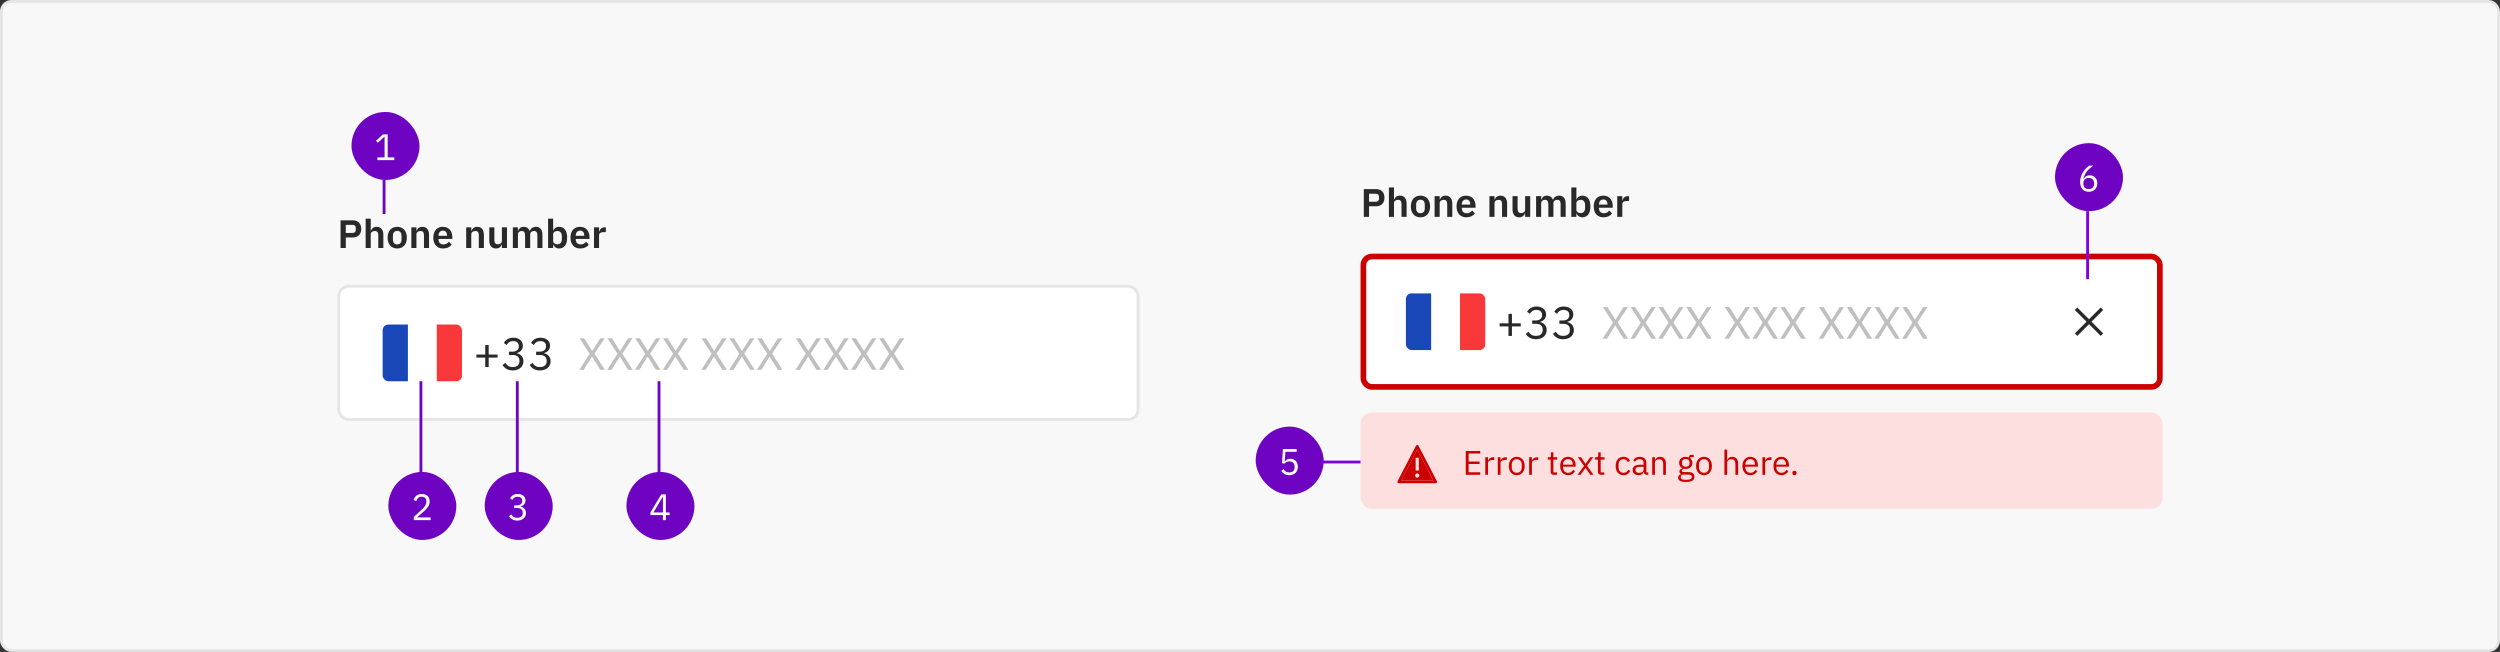 <svg width="882" height="230" viewBox="0 0 882 230" fill="none" xmlns="http://www.w3.org/2000/svg">
<rect x="0" y="0" width="882" height="230" fill="#333333" stroke="none"/>
<rect x="0.5" y="0.5" width="881" height="229" rx="3.5" fill="#F8F8F8"/>
<path d="M121.996 87.5V83.776H124.544C126.35 83.776 127.442 82.572 127.442 80.752C127.442 78.946 126.35 77.728 124.544 77.728H120.148V87.5H121.996ZM121.996 79.338H124.376C125.09 79.338 125.524 79.716 125.524 80.43V81.074C125.524 81.788 125.09 82.18 124.376 82.18H121.996V79.338ZM129.005 87.5H130.797V82.67C130.797 81.886 131.511 81.494 132.253 81.494C133.107 81.494 133.457 82.026 133.457 83.062V87.5H135.249V82.88C135.249 81.06 134.409 80.024 132.911 80.024C131.777 80.024 131.161 80.626 130.867 81.41H130.797V77.14H129.005V87.5ZM140.133 87.668C142.233 87.668 143.535 86.184 143.535 83.832C143.535 81.494 142.233 80.024 140.133 80.024C138.047 80.024 136.745 81.494 136.745 83.832C136.745 86.184 138.047 87.668 140.133 87.668ZM140.133 86.226C139.209 86.226 138.621 85.624 138.621 84.518V83.16C138.621 82.068 139.209 81.466 140.133 81.466C141.071 81.466 141.659 82.068 141.659 83.16V84.518C141.659 85.624 141.071 86.226 140.133 86.226ZM146.916 87.5V82.67C146.916 81.886 147.63 81.494 148.372 81.494C149.226 81.494 149.576 82.026 149.576 83.062V87.5H151.368V82.88C151.368 81.06 150.528 80.024 149.03 80.024C147.896 80.024 147.28 80.626 146.986 81.41H146.916V80.192H145.124V87.5H146.916ZM156.308 87.668C157.666 87.668 158.73 87.15 159.332 86.324L158.366 85.246C157.918 85.82 157.386 86.24 156.504 86.24C155.328 86.24 154.726 85.526 154.726 84.476V84.294H159.584V83.706C159.584 81.704 158.534 80.024 156.252 80.024C154.11 80.024 152.864 81.522 152.864 83.832C152.864 86.17 154.152 87.668 156.308 87.668ZM156.28 81.368C157.204 81.368 157.722 82.054 157.722 83.062V83.188H154.726V83.076C154.726 82.068 155.342 81.368 156.28 81.368ZM166.262 87.5V82.67C166.262 81.886 166.976 81.494 167.718 81.494C168.572 81.494 168.922 82.026 168.922 83.062V87.5H170.714V82.88C170.714 81.06 169.874 80.024 168.376 80.024C167.242 80.024 166.626 80.626 166.332 81.41H166.262V80.192H164.47V87.5H166.262ZM177.068 87.5H178.86V80.192H177.068V85.022C177.068 85.806 176.354 86.184 175.64 86.184C174.786 86.184 174.408 85.638 174.408 84.63V80.192H172.616V84.812C172.616 86.632 173.456 87.668 174.954 87.668C176.158 87.668 176.746 87.01 176.998 86.282H177.068V87.5ZM182.723 87.5V82.67C182.723 81.886 183.395 81.494 184.081 81.494C184.879 81.494 185.257 82.012 185.257 83.062V87.5H187.049V82.67C187.049 81.886 187.707 81.494 188.407 81.494C189.205 81.494 189.583 82.012 189.583 83.062V87.5H191.375V82.88C191.375 81.06 190.563 80.024 189.135 80.024C187.973 80.024 187.161 80.682 186.895 81.494H186.867C186.517 80.514 185.747 80.024 184.753 80.024C183.661 80.024 183.073 80.64 182.793 81.41H182.723V80.192H180.931V87.5H182.723ZM193.358 87.5H195.15V86.282H195.206C195.486 87.108 196.256 87.668 197.222 87.668C199.07 87.668 200.092 86.282 200.092 83.832C200.092 81.396 199.07 80.024 197.222 80.024C196.256 80.024 195.472 80.556 195.206 81.396H195.15V77.14H193.358V87.5ZM196.648 86.184C195.794 86.184 195.15 85.75 195.15 84.994V82.67C195.15 81.956 195.794 81.494 196.648 81.494C197.572 81.494 198.216 82.18 198.216 83.216V84.476C198.216 85.512 197.572 86.184 196.648 86.184ZM204.707 87.668C206.065 87.668 207.129 87.15 207.731 86.324L206.765 85.246C206.317 85.82 205.785 86.24 204.903 86.24C203.727 86.24 203.125 85.526 203.125 84.476V84.294H207.983V83.706C207.983 81.704 206.933 80.024 204.651 80.024C202.509 80.024 201.263 81.522 201.263 83.832C201.263 86.17 202.551 87.668 204.707 87.668ZM204.679 81.368C205.603 81.368 206.121 82.054 206.121 83.062V83.188H203.125V83.076C203.125 82.068 203.741 81.368 204.679 81.368ZM211.351 87.5V83.02C211.351 82.222 211.981 81.886 213.185 81.886H213.745V80.192H213.353C212.191 80.192 211.603 80.934 211.421 81.704H211.351V80.192H209.559V87.5H211.351Z" fill="#292929"/>
<rect x="119" y="100.5" width="283" height="48" rx="4" fill="white"/>
<g clip-path="url(#clip0_4528_120841)">
<g clip-path="url(#clip1_4528_120841)">
<rect x="135" y="114.5" width="28" height="20" rx="2" fill="white"/>
<path fill-rule="evenodd" clip-rule="evenodd" d="M135 114.5H143.909V134.5H135V114.5Z" fill="#1A47B8"/>
<path fill-rule="evenodd" clip-rule="evenodd" d="M154.091 114.5H163V134.5H154.091V114.5Z" fill="#F93939"/>
</g>
</g>
<path d="M172.408 129.508V126.164H175.528V125.076H172.408V121.732H171.192V125.076H168.072V126.164H171.192V129.508H172.408ZM179.554 124.068V125.236H180.866C182.434 125.236 183.266 125.988 183.266 127.3V127.428C183.266 128.74 182.434 129.492 180.866 129.492C179.506 129.492 178.85 128.9 178.274 128.02L177.266 128.788C177.954 129.748 178.946 130.692 180.882 130.692C183.154 130.692 184.674 129.364 184.674 127.444C184.674 125.764 183.522 124.868 182.322 124.628V124.564C183.506 124.26 184.466 123.396 184.466 121.956C184.466 120.148 182.962 119.14 181.074 119.14C179.282 119.14 178.306 120.068 177.746 120.964L178.738 121.732C179.202 120.884 179.89 120.34 181.042 120.34C182.226 120.34 183.042 120.932 183.042 122.1V122.212C183.042 123.284 182.274 124.068 180.77 124.068H179.554ZM189.148 124.068V125.236H190.46C192.028 125.236 192.86 125.988 192.86 127.3V127.428C192.86 128.74 192.028 129.492 190.46 129.492C189.1 129.492 188.444 128.9 187.868 128.02L186.86 128.788C187.548 129.748 188.539 130.692 190.476 130.692C192.748 130.692 194.267 129.364 194.267 127.444C194.267 125.764 193.116 124.868 191.916 124.628V124.564C193.1 124.26 194.06 123.396 194.06 121.956C194.06 120.148 192.556 119.14 190.668 119.14C188.876 119.14 187.9 120.068 187.34 120.964L188.332 121.732C188.796 120.884 189.484 120.34 190.636 120.34C191.82 120.34 192.636 120.932 192.636 122.1V122.212C192.636 123.284 191.868 124.068 190.364 124.068H189.148Z" fill="#292929"/>
<path d="M204.384 130.5H205.92L208.848 125.812H208.88L211.808 130.5H213.424L209.744 124.772L213.328 119.332H211.792L208.928 123.78H208.896L206.096 119.332H204.48L208.032 124.82L204.384 130.5ZM214.197 130.5H215.733L218.661 125.812H218.693L221.621 130.5H223.237L219.557 124.772L223.141 119.332H221.605L218.741 123.78H218.709L215.909 119.332H214.293L217.845 124.82L214.197 130.5ZM224.009 130.5H225.545L228.473 125.812H228.505L231.433 130.5H233.049L229.369 124.772L232.953 119.332H231.417L228.553 123.78H228.521L225.721 119.332H224.105L227.657 124.82L224.009 130.5ZM233.822 130.5H235.358L238.286 125.812H238.318L241.246 130.5H242.862L239.182 124.772L242.766 119.332H241.23L238.366 123.78H238.334L235.534 119.332H233.918L237.47 124.82L233.822 130.5ZM247.415 130.5H248.951L251.879 125.812H251.911L254.839 130.5H256.455L252.775 124.772L256.359 119.332H254.823L251.959 123.78H251.927L249.127 119.332H247.511L251.063 124.82L247.415 130.5ZM257.228 130.5H258.764L261.692 125.812H261.724L264.652 130.5H266.268L262.588 124.772L266.172 119.332H264.636L261.772 123.78H261.74L258.94 119.332H257.324L260.876 124.82L257.228 130.5ZM267.04 130.5H268.576L271.504 125.812H271.536L274.464 130.5H276.08L272.4 124.772L275.984 119.332H274.448L271.584 123.78H271.552L268.752 119.332H267.136L270.688 124.82L267.04 130.5ZM280.634 130.5H282.17L285.098 125.812H285.13L288.058 130.5H289.674L285.994 124.772L289.578 119.332H288.042L285.178 123.78H285.146L282.346 119.332H280.73L284.282 124.82L280.634 130.5ZM290.447 130.5H291.983L294.911 125.812H294.943L297.871 130.5H299.487L295.807 124.772L299.391 119.332H297.855L294.991 123.78H294.959L292.159 119.332H290.543L294.095 124.82L290.447 130.5ZM300.259 130.5H301.795L304.723 125.812H304.755L307.683 130.5H309.299L305.619 124.772L309.203 119.332H307.667L304.803 123.78H304.771L301.971 119.332H300.355L303.907 124.82L300.259 130.5ZM310.072 130.5H311.608L314.536 125.812H314.568L317.496 130.5H319.112L315.432 124.772L319.016 119.332H317.48L314.616 123.78H314.584L311.784 119.332H310.168L313.72 124.82L310.072 130.5Z" fill="#BFBFBF"/>
<rect x="119.5" y="101" width="282" height="47" rx="3.5" stroke="black" stroke-opacity="0.102"/>
<rect x="124" y="39.5" width="24" height="24" rx="12" fill="#6E04C1"/>
<path d="M139.111 56.5V55.538H136.771V47.426H135.068L132.663 49.675L133.3 50.364L135.588 48.232H135.679V55.538H133.144V56.5H139.111Z" fill="white"/>
<line x1="135.5" y1="63.5" x2="135.5" y2="75.5" stroke="#6E04C1"/>
<rect x="137" y="166.5" width="24" height="24" rx="12" fill="#6E04C1"/>
<path d="M151.929 182.538H147.158L149.602 180.341C150.759 179.301 151.591 178.313 151.591 176.909C151.591 175.362 150.577 174.27 148.809 174.27C147.054 174.27 146.248 175.336 145.897 176.402L146.872 176.779C147.119 175.921 147.639 175.245 148.757 175.245C149.875 175.245 150.434 175.934 150.434 176.935V177.091C150.434 177.962 149.784 178.872 148.939 179.652L145.975 182.382V183.5H151.929V182.538Z" fill="white"/>
<line x1="148.5" y1="134.5" x2="148.5" y2="169.5" stroke="#6E04C1"/>
<rect x="171" y="166.5" width="24" height="24" rx="12" fill="#6E04C1"/>
<path d="M181.405 178.274V179.223H182.471C183.745 179.223 184.421 179.834 184.421 180.9V181.004C184.421 182.07 183.745 182.681 182.471 182.681C181.366 182.681 180.833 182.2 180.365 181.485L179.546 182.109C180.105 182.889 180.911 183.656 182.484 183.656C184.33 183.656 185.565 182.577 185.565 181.017C185.565 179.652 184.629 178.924 183.654 178.729V178.677C184.616 178.43 185.396 177.728 185.396 176.558C185.396 175.089 184.174 174.27 182.64 174.27C181.184 174.27 180.391 175.024 179.936 175.752L180.742 176.376C181.119 175.687 181.678 175.245 182.614 175.245C183.576 175.245 184.239 175.726 184.239 176.675V176.766C184.239 177.637 183.615 178.274 182.393 178.274H181.405Z" fill="white"/>
<line x1="182.5" y1="134.5" x2="182.5" y2="169.5" stroke="#6E04C1"/>
<rect x="221" y="166.5" width="24" height="24" rx="12" fill="#6E04C1"/>
<path d="M234.915 183.5V181.719H236.228V180.809H234.915V174.426H233.29L229.494 180.757V181.719H233.875V183.5H234.915ZM233.81 175.271H233.875V180.809H230.521L233.81 175.271Z" fill="white"/>
<line x1="232.5" y1="134.5" x2="232.5" y2="169.5" stroke="#6E04C1"/>
<path d="M482.996 76.5V72.776H485.544C487.35 72.776 488.442 71.572 488.442 69.752C488.442 67.946 487.35 66.728 485.544 66.728H481.148V76.5H482.996ZM482.996 68.338H485.376C486.09 68.338 486.524 68.716 486.524 69.43V70.074C486.524 70.788 486.09 71.18 485.376 71.18H482.996V68.338ZM490.005 76.5H491.797V71.67C491.797 70.886 492.511 70.494 493.253 70.494C494.107 70.494 494.457 71.026 494.457 72.062V76.5H496.249V71.88C496.249 70.06 495.409 69.024 493.911 69.024C492.777 69.024 492.161 69.626 491.867 70.41H491.797V66.14H490.005V76.5ZM501.133 76.668C503.233 76.668 504.535 75.184 504.535 72.832C504.535 70.494 503.233 69.024 501.133 69.024C499.047 69.024 497.745 70.494 497.745 72.832C497.745 75.184 499.047 76.668 501.133 76.668ZM501.133 75.226C500.209 75.226 499.621 74.624 499.621 73.518V72.16C499.621 71.068 500.209 70.466 501.133 70.466C502.071 70.466 502.659 71.068 502.659 72.16V73.518C502.659 74.624 502.071 75.226 501.133 75.226ZM507.916 76.5V71.67C507.916 70.886 508.63 70.494 509.372 70.494C510.226 70.494 510.576 71.026 510.576 72.062V76.5H512.368V71.88C512.368 70.06 511.528 69.024 510.03 69.024C508.896 69.024 508.28 69.626 507.986 70.41H507.916V69.192H506.124V76.5H507.916ZM517.308 76.668C518.666 76.668 519.73 76.15 520.332 75.324L519.366 74.246C518.918 74.82 518.386 75.24 517.504 75.24C516.328 75.24 515.726 74.526 515.726 73.476V73.294H520.584V72.706C520.584 70.704 519.534 69.024 517.252 69.024C515.11 69.024 513.864 70.522 513.864 72.832C513.864 75.17 515.152 76.668 517.308 76.668ZM517.28 70.368C518.204 70.368 518.722 71.054 518.722 72.062V72.188H515.726V72.076C515.726 71.068 516.342 70.368 517.28 70.368ZM527.262 76.5V71.67C527.262 70.886 527.976 70.494 528.718 70.494C529.572 70.494 529.922 71.026 529.922 72.062V76.5H531.714V71.88C531.714 70.06 530.874 69.024 529.376 69.024C528.242 69.024 527.626 69.626 527.332 70.41H527.262V69.192H525.47V76.5H527.262ZM538.068 76.5H539.86V69.192H538.068V74.022C538.068 74.806 537.354 75.184 536.64 75.184C535.786 75.184 535.408 74.638 535.408 73.63V69.192H533.616V73.812C533.616 75.632 534.456 76.668 535.954 76.668C537.158 76.668 537.746 76.01 537.998 75.282H538.068V76.5ZM543.723 76.5V71.67C543.723 70.886 544.395 70.494 545.081 70.494C545.879 70.494 546.257 71.012 546.257 72.062V76.5H548.049V71.67C548.049 70.886 548.707 70.494 549.407 70.494C550.205 70.494 550.583 71.012 550.583 72.062V76.5H552.375V71.88C552.375 70.06 551.563 69.024 550.135 69.024C548.973 69.024 548.161 69.682 547.895 70.494H547.867C547.517 69.514 546.747 69.024 545.753 69.024C544.661 69.024 544.073 69.64 543.793 70.41H543.723V69.192H541.931V76.5H543.723ZM554.358 76.5H556.15V75.282H556.206C556.486 76.108 557.256 76.668 558.222 76.668C560.07 76.668 561.092 75.282 561.092 72.832C561.092 70.396 560.07 69.024 558.222 69.024C557.256 69.024 556.472 69.556 556.206 70.396H556.15V66.14H554.358V76.5ZM557.648 75.184C556.794 75.184 556.15 74.75 556.15 73.994V71.67C556.15 70.956 556.794 70.494 557.648 70.494C558.572 70.494 559.216 71.18 559.216 72.216V73.476C559.216 74.512 558.572 75.184 557.648 75.184ZM565.707 76.668C567.065 76.668 568.129 76.15 568.731 75.324L567.765 74.246C567.317 74.82 566.785 75.24 565.903 75.24C564.727 75.24 564.125 74.526 564.125 73.476V73.294H568.983V72.706C568.983 70.704 567.933 69.024 565.651 69.024C563.509 69.024 562.263 70.522 562.263 72.832C562.263 75.17 563.551 76.668 565.707 76.668ZM565.679 70.368C566.603 70.368 567.121 71.054 567.121 72.062V72.188H564.125V72.076C564.125 71.068 564.741 70.368 565.679 70.368ZM572.351 76.5V72.02C572.351 71.222 572.981 70.886 574.185 70.886H574.745V69.192H574.353C573.191 69.192 572.603 69.934 572.421 70.704H572.351V69.192H570.559V76.5H572.351Z" fill="#292929"/>
<rect x="481" y="90.5" width="281" height="46" rx="3" fill="white"/>
<g clip-path="url(#clip2_4528_120841)">
<g clip-path="url(#clip3_4528_120841)">
<rect x="496" y="103.5" width="28" height="20" rx="2" fill="white"/>
<path fill-rule="evenodd" clip-rule="evenodd" d="M496 103.5H504.909V123.5H496V103.5Z" fill="#1A47B8"/>
<path fill-rule="evenodd" clip-rule="evenodd" d="M515.091 103.5H524V123.5H515.091V103.5Z" fill="#F93939"/>
</g>
</g>
<path d="M533.408 118.508V115.164H536.528V114.076H533.408V110.732H532.192V114.076H529.072V115.164H532.192V118.508H533.408ZM540.554 113.068V114.236H541.866C543.434 114.236 544.266 114.988 544.266 116.3V116.428C544.266 117.74 543.434 118.492 541.866 118.492C540.506 118.492 539.85 117.9 539.274 117.02L538.266 117.788C538.954 118.748 539.946 119.692 541.882 119.692C544.154 119.692 545.674 118.364 545.674 116.444C545.674 114.764 544.522 113.868 543.322 113.628V113.564C544.506 113.26 545.466 112.396 545.466 110.956C545.466 109.148 543.962 108.14 542.074 108.14C540.282 108.14 539.306 109.068 538.746 109.964L539.738 110.732C540.202 109.884 540.89 109.34 542.042 109.34C543.226 109.34 544.042 109.932 544.042 111.1V111.212C544.042 112.284 543.274 113.068 541.77 113.068H540.554ZM550.148 113.068V114.236H551.46C553.028 114.236 553.86 114.988 553.86 116.3V116.428C553.86 117.74 553.028 118.492 551.46 118.492C550.1 118.492 549.444 117.9 548.868 117.02L547.86 117.788C548.548 118.748 549.539 119.692 551.476 119.692C553.748 119.692 555.267 118.364 555.267 116.444C555.267 114.764 554.116 113.868 552.916 113.628V113.564C554.1 113.26 555.06 112.396 555.06 110.956C555.06 109.148 553.556 108.14 551.668 108.14C549.876 108.14 548.9 109.068 548.34 109.964L549.332 110.732C549.796 109.884 550.484 109.34 551.636 109.34C552.82 109.34 553.636 109.932 553.636 111.1V111.212C553.636 112.284 552.868 113.068 551.364 113.068H550.148Z" fill="#292929"/>
<path d="M565.384 119.5H566.92L569.848 114.812H569.88L572.808 119.5H574.424L570.744 113.772L574.328 108.332H572.792L569.928 112.78H569.896L567.096 108.332H565.48L569.032 113.82L565.384 119.5ZM575.197 119.5H576.733L579.661 114.812H579.693L582.621 119.5H584.237L580.557 113.772L584.141 108.332H582.605L579.741 112.78H579.709L576.909 108.332H575.293L578.845 113.82L575.197 119.5ZM585.009 119.5H586.545L589.473 114.812H589.505L592.433 119.5H594.049L590.369 113.772L593.953 108.332H592.417L589.553 112.78H589.521L586.721 108.332H585.105L588.657 113.82L585.009 119.5ZM594.822 119.5H596.358L599.286 114.812H599.318L602.246 119.5H603.862L600.182 113.772L603.766 108.332H602.23L599.366 112.78H599.334L596.534 108.332H594.918L598.47 113.82L594.822 119.5ZM608.415 119.5H609.951L612.879 114.812H612.911L615.839 119.5H617.455L613.775 113.772L617.359 108.332H615.823L612.959 112.78H612.927L610.127 108.332H608.511L612.063 113.82L608.415 119.5ZM618.228 119.5H619.764L622.692 114.812H622.724L625.652 119.5H627.268L623.588 113.772L627.172 108.332H625.636L622.772 112.78H622.74L619.94 108.332H618.324L621.876 113.82L618.228 119.5ZM628.04 119.5H629.576L632.504 114.812H632.536L635.464 119.5H637.08L633.4 113.772L636.984 108.332H635.448L632.584 112.78H632.552L629.752 108.332H628.136L631.688 113.82L628.04 119.5ZM641.634 119.5H643.17L646.098 114.812H646.13L649.058 119.5H650.674L646.994 113.772L650.578 108.332H649.042L646.178 112.78H646.146L643.346 108.332H641.73L645.282 113.82L641.634 119.5ZM651.447 119.5H652.983L655.911 114.812H655.943L658.871 119.5H660.487L656.807 113.772L660.391 108.332H658.855L655.991 112.78H655.959L653.159 108.332H651.543L655.095 113.82L651.447 119.5ZM661.259 119.5H662.795L665.723 114.812H665.755L668.683 119.5H670.299L666.619 113.772L670.203 108.332H668.667L665.803 112.78H665.771L662.971 108.332H661.355L664.907 113.82L661.259 119.5ZM671.072 119.5H672.608L675.536 114.812H675.568L678.496 119.5H680.112L676.432 113.772L680.016 108.332H678.48L675.616 112.78H675.584L672.784 108.332H671.168L674.72 113.82L671.072 119.5Z" fill="#BFBFBF"/>
<path d="M742 109.375L741.125 108.5L737 112.625L732.875 108.5L732 109.375L736.125 113.5L732 117.625L732.875 118.5L737 114.375L741.125 118.5L742 117.625L737.875 113.5L742 109.375Z" fill="#292929"/>
<rect x="481" y="90.5" width="281" height="46" rx="3" stroke="#CC0000" stroke-width="2"/>
<rect x="480" y="145.5" width="283" height="34" rx="4" fill="#FEDFDF"/>
<path d="M500.001 158.586H499.999L494.324 169.498L494.325 169.5H505.675L505.676 169.498L500.001 158.586ZM499.437 161.5H500.562V166H499.437V161.5ZM500 168.5C499.852 168.5 499.707 168.456 499.583 168.374C499.46 168.291 499.364 168.174 499.307 168.037C499.25 167.9 499.235 167.749 499.264 167.604C499.293 167.458 499.365 167.325 499.47 167.22C499.574 167.115 499.708 167.043 499.854 167.014C499.999 166.985 500.15 167 500.287 167.057C500.424 167.114 500.541 167.21 500.623 167.333C500.706 167.457 500.75 167.602 500.75 167.75C500.75 167.949 500.671 168.14 500.53 168.28C500.39 168.421 500.199 168.5 500 168.5Z" fill="#CC0000"/>
<path d="M506.5 170.5H493.5C493.414 170.5 493.33 170.478 493.255 170.436C493.18 170.394 493.117 170.333 493.073 170.259C493.028 170.186 493.003 170.102 493 170.017C492.997 169.931 493.017 169.846 493.056 169.769L499.556 157.269C499.599 157.188 499.662 157.12 499.741 157.073C499.819 157.025 499.908 157 500 157C500.092 157 500.181 157.025 500.259 157.073C500.338 157.12 500.401 157.188 500.444 157.269L506.944 169.769C506.983 169.846 507.003 169.931 507 170.017C506.997 170.102 506.972 170.186 506.927 170.259C506.883 170.333 506.82 170.394 506.745 170.436C506.67 170.478 506.586 170.5 506.5 170.5V170.5ZM494.325 169.5H505.675L505.676 169.498L500.001 158.586H499.999L494.324 169.498L494.325 169.5Z" fill="#CC0000"/>
<path d="M522.228 167.5V166.612H518.124V163.708H521.988V162.82H518.124V160.012H522.228V159.124H517.116V167.5H522.228ZM524.976 167.5V163.3C524.976 162.712 525.6 162.268 526.632 162.268H527.196V161.308H526.824C525.816 161.308 525.252 161.86 525.036 162.448H524.976V161.308H524.016V167.5H524.976ZM529.382 167.5V163.3C529.382 162.712 530.006 162.268 531.038 162.268H531.602V161.308H531.23C530.222 161.308 529.658 161.86 529.442 162.448H529.382V161.308H528.422V167.5H529.382ZM535.11 167.644C536.766 167.644 537.906 166.372 537.906 164.404C537.906 162.436 536.766 161.164 535.11 161.164C533.454 161.164 532.314 162.436 532.314 164.404C532.314 166.372 533.454 167.644 535.11 167.644ZM535.11 166.792C534.078 166.792 533.346 166.156 533.346 164.848V163.96C533.346 162.652 534.078 162.016 535.11 162.016C536.142 162.016 536.874 162.652 536.874 163.96V164.848C536.874 166.156 536.142 166.792 535.11 166.792ZM540.445 167.5V163.3C540.445 162.712 541.069 162.268 542.101 162.268H542.665V161.308H542.293C541.285 161.308 540.721 161.86 540.505 162.448H540.445V161.308H539.485V167.5H540.445ZM549.295 167.5V166.66H548.035V162.148H549.391V161.308H548.035V159.592H547.171V160.744C547.171 161.164 547.039 161.308 546.631 161.308H546.055V162.148H547.075V166.48C547.075 167.08 547.435 167.5 548.095 167.5H549.295ZM553.215 167.644C554.379 167.644 555.267 167.068 555.663 166.228L554.979 165.736C554.655 166.42 554.055 166.804 553.275 166.804C552.123 166.804 551.439 166 551.439 164.932V164.644H555.891V164.188C555.891 162.436 554.871 161.164 553.215 161.164C551.535 161.164 550.431 162.436 550.431 164.404C550.431 166.372 551.535 167.644 553.215 167.644ZM553.215 161.968C554.199 161.968 554.859 162.7 554.859 163.792V163.924H551.439V163.84C551.439 162.76 552.171 161.968 553.215 161.968ZM556.565 167.5H557.633L559.373 165.076H559.409L561.017 167.5H562.145L559.913 164.308L562.097 161.308H561.029L559.396 163.612H559.361L557.789 161.308H556.661L558.857 164.38L556.565 167.5ZM565.983 167.5V166.66H564.723V162.148H566.079V161.308H564.723V159.592H563.859V160.744C563.859 161.164 563.727 161.308 563.319 161.308H562.743V162.148H563.763V166.48C563.763 167.08 564.123 167.5 564.783 167.5H565.983ZM572.762 167.644C573.938 167.644 574.742 167.068 575.138 166.18L574.442 165.712C574.106 166.42 573.542 166.792 572.762 166.792C571.622 166.792 571.034 166.012 571.034 164.932V163.876C571.034 162.796 571.622 162.016 572.762 162.016C573.518 162.016 574.046 162.388 574.274 163.024L575.078 162.616C574.718 161.764 573.986 161.164 572.762 161.164C571.021 161.164 570.002 162.424 570.002 164.404C570.002 166.384 571.021 167.644 572.762 167.644ZM581.533 167.5V166.66H580.825V163.252C580.825 161.944 579.937 161.164 578.449 161.164C577.333 161.164 576.589 161.716 576.253 162.376L576.829 162.916C577.165 162.352 577.657 161.992 578.401 161.992C579.385 161.992 579.865 162.472 579.865 163.348V163.96H578.641C576.841 163.96 576.001 164.608 576.001 165.772C576.001 166.924 576.769 167.644 578.077 167.644C578.941 167.644 579.601 167.248 579.865 166.492H579.925C579.997 167.068 580.285 167.5 580.993 167.5H581.533ZM578.233 166.828C577.489 166.828 577.009 166.48 577.009 165.868V165.616C577.009 165.016 577.501 164.68 578.593 164.68H579.865V165.7C579.865 166.336 579.181 166.828 578.233 166.828ZM583.863 167.5V163.204C583.863 162.412 584.607 162.028 585.375 162.028C586.299 162.028 586.779 162.592 586.779 163.696V167.5H587.739V163.528C587.739 162.028 586.935 161.164 585.663 161.164C584.739 161.164 584.211 161.62 583.911 162.316H583.863V161.308H582.903V167.5H583.863ZM597.779 168.184C597.779 167.164 597.119 166.54 595.583 166.54H594.263C593.699 166.54 593.315 166.444 593.315 166.072C593.315 165.688 593.723 165.484 594.131 165.376C594.311 165.412 594.527 165.436 594.731 165.436C596.147 165.436 597.071 164.56 597.071 163.3C597.071 162.64 596.807 162.088 596.363 161.704V161.308H597.539V160.468H596.615C596.099 160.468 595.895 160.816 595.895 161.296V161.404C595.559 161.248 595.163 161.164 594.719 161.164C593.315 161.164 592.391 162.04 592.391 163.3C592.391 164.164 592.823 164.848 593.555 165.196V165.244C592.931 165.4 592.487 165.7 592.487 166.324C592.487 166.744 592.691 167.02 593.039 167.188V167.32C592.427 167.488 592.055 167.848 592.055 168.52C592.055 169.492 592.847 170.044 594.779 170.044C596.771 170.044 597.779 169.456 597.779 168.184ZM596.879 168.256C596.879 168.928 596.255 169.264 595.187 169.264H594.299C593.327 169.264 592.955 168.82 592.955 168.28C592.955 167.896 593.135 167.62 593.531 167.44H595.595C596.555 167.44 596.879 167.764 596.879 168.256ZM594.731 164.668C593.915 164.668 593.399 164.284 593.399 163.468V163.132C593.399 162.316 593.915 161.932 594.731 161.932C595.547 161.932 596.063 162.316 596.063 163.132V163.468C596.063 164.284 595.547 164.668 594.731 164.668ZM601.169 167.644C602.825 167.644 603.965 166.372 603.965 164.404C603.965 162.436 602.825 161.164 601.169 161.164C599.513 161.164 598.373 162.436 598.373 164.404C598.373 166.372 599.513 167.644 601.169 167.644ZM601.169 166.792C600.137 166.792 599.405 166.156 599.405 164.848V163.96C599.405 162.652 600.137 162.016 601.169 162.016C602.201 162.016 602.933 162.652 602.933 163.96V164.848C602.933 166.156 602.201 166.792 601.169 166.792ZM608.379 167.5H609.339V163.204C609.339 162.412 610.083 162.028 610.851 162.028C611.775 162.028 612.255 162.592 612.255 163.696V167.5H613.215V163.528C613.215 162.028 612.411 161.164 611.139 161.164C610.215 161.164 609.687 161.62 609.387 162.316H609.339V158.62H608.379V167.5ZM617.528 167.644C618.692 167.644 619.58 167.068 619.976 166.228L619.292 165.736C618.968 166.42 618.368 166.804 617.588 166.804C616.436 166.804 615.752 166 615.752 164.932V164.644H620.204V164.188C620.204 162.436 619.184 161.164 617.528 161.164C615.848 161.164 614.744 162.436 614.744 164.404C614.744 166.372 615.848 167.644 617.528 167.644ZM617.528 161.968C618.512 161.968 619.172 162.7 619.172 163.792V163.924H615.752V163.84C615.752 162.76 616.484 161.968 617.528 161.968ZM622.746 167.5V163.3C622.746 162.712 623.37 162.268 624.402 162.268H624.966V161.308H624.594C623.586 161.308 623.022 161.86 622.806 162.448H622.746V161.308H621.786V167.5H622.746ZM628.461 167.644C629.625 167.644 630.513 167.068 630.909 166.228L630.225 165.736C629.901 166.42 629.301 166.804 628.521 166.804C627.369 166.804 626.685 166 626.685 164.932V164.644H631.137V164.188C631.137 162.436 630.117 161.164 628.461 161.164C626.781 161.164 625.677 162.436 625.677 164.404C625.677 166.372 626.781 167.644 628.461 167.644ZM628.461 161.968C629.445 161.968 630.105 162.7 630.105 163.792V163.924H626.685V163.84C626.685 162.76 627.417 161.968 628.461 161.968ZM633.097 167.644C633.601 167.644 633.829 167.356 633.829 166.948V166.792C633.829 166.384 633.601 166.096 633.097 166.096C632.593 166.096 632.365 166.384 632.365 166.792V166.948C632.365 167.356 632.593 167.644 633.097 167.644Z" fill="#CC0000"/>
<rect x="725" y="50.5" width="24" height="24" rx="12" fill="#6E04C1"/>
<path d="M736.913 67.656C738.733 67.656 739.929 66.434 739.929 64.653C739.929 62.937 738.811 61.858 737.251 61.858C736.146 61.858 735.496 62.417 735.067 63.158L735.002 63.132C735.496 61.026 736.575 59.843 738.512 58.426H737.108C735.652 59.375 733.871 61.481 733.871 64.172C733.871 66.33 735.028 67.656 736.913 67.656ZM736.9 66.707C735.704 66.707 735.002 66.018 735.002 64.796V64.692C735.002 63.47 735.704 62.781 736.9 62.781C738.096 62.781 738.798 63.47 738.798 64.692V64.796C738.798 66.018 738.096 66.707 736.9 66.707Z" fill="white"/>
<line x1="736.5" y1="74.5" x2="736.5" y2="98.5" stroke="#8000E4"/>
<rect x="443" y="150.5" width="24" height="24" rx="12" fill="#6E04C1"/>
<path d="M457.474 158.426H452.612L452.287 163.418L453.21 163.548C453.587 163.132 454.003 162.781 454.835 162.781C456.07 162.781 456.733 163.47 456.733 164.666V164.796C456.733 165.992 456.07 166.681 454.835 166.681C453.743 166.681 453.288 166.2 452.82 165.485L452.001 166.109C452.547 166.889 453.327 167.656 454.835 167.656C456.746 167.656 457.89 166.421 457.89 164.653C457.89 162.898 456.746 161.845 455.186 161.845C454.237 161.845 453.756 162.235 453.327 162.846H453.236L453.496 159.388H457.474V158.426Z" fill="white"/>
<line x1="480" y1="163" x2="466" y2="163" stroke="#8000E4"/>
<rect x="0.5" y="0.5" width="881" height="229" rx="3.5" stroke="#E5E5E5"/>
<defs>
<clipPath id="clip0_4528_120841">
<rect width="28" height="20" fill="white" transform="translate(135 114.5)"/>
</clipPath>
<clipPath id="clip1_4528_120841">
<rect x="135" y="114.5" width="28" height="20" rx="2" fill="white"/>
</clipPath>
<clipPath id="clip2_4528_120841">
<rect width="28" height="20" fill="white" transform="translate(496 103.5)"/>
</clipPath>
<clipPath id="clip3_4528_120841">
<rect x="496" y="103.5" width="28" height="20" rx="2" fill="white"/>
</clipPath>
</defs>
</svg>
